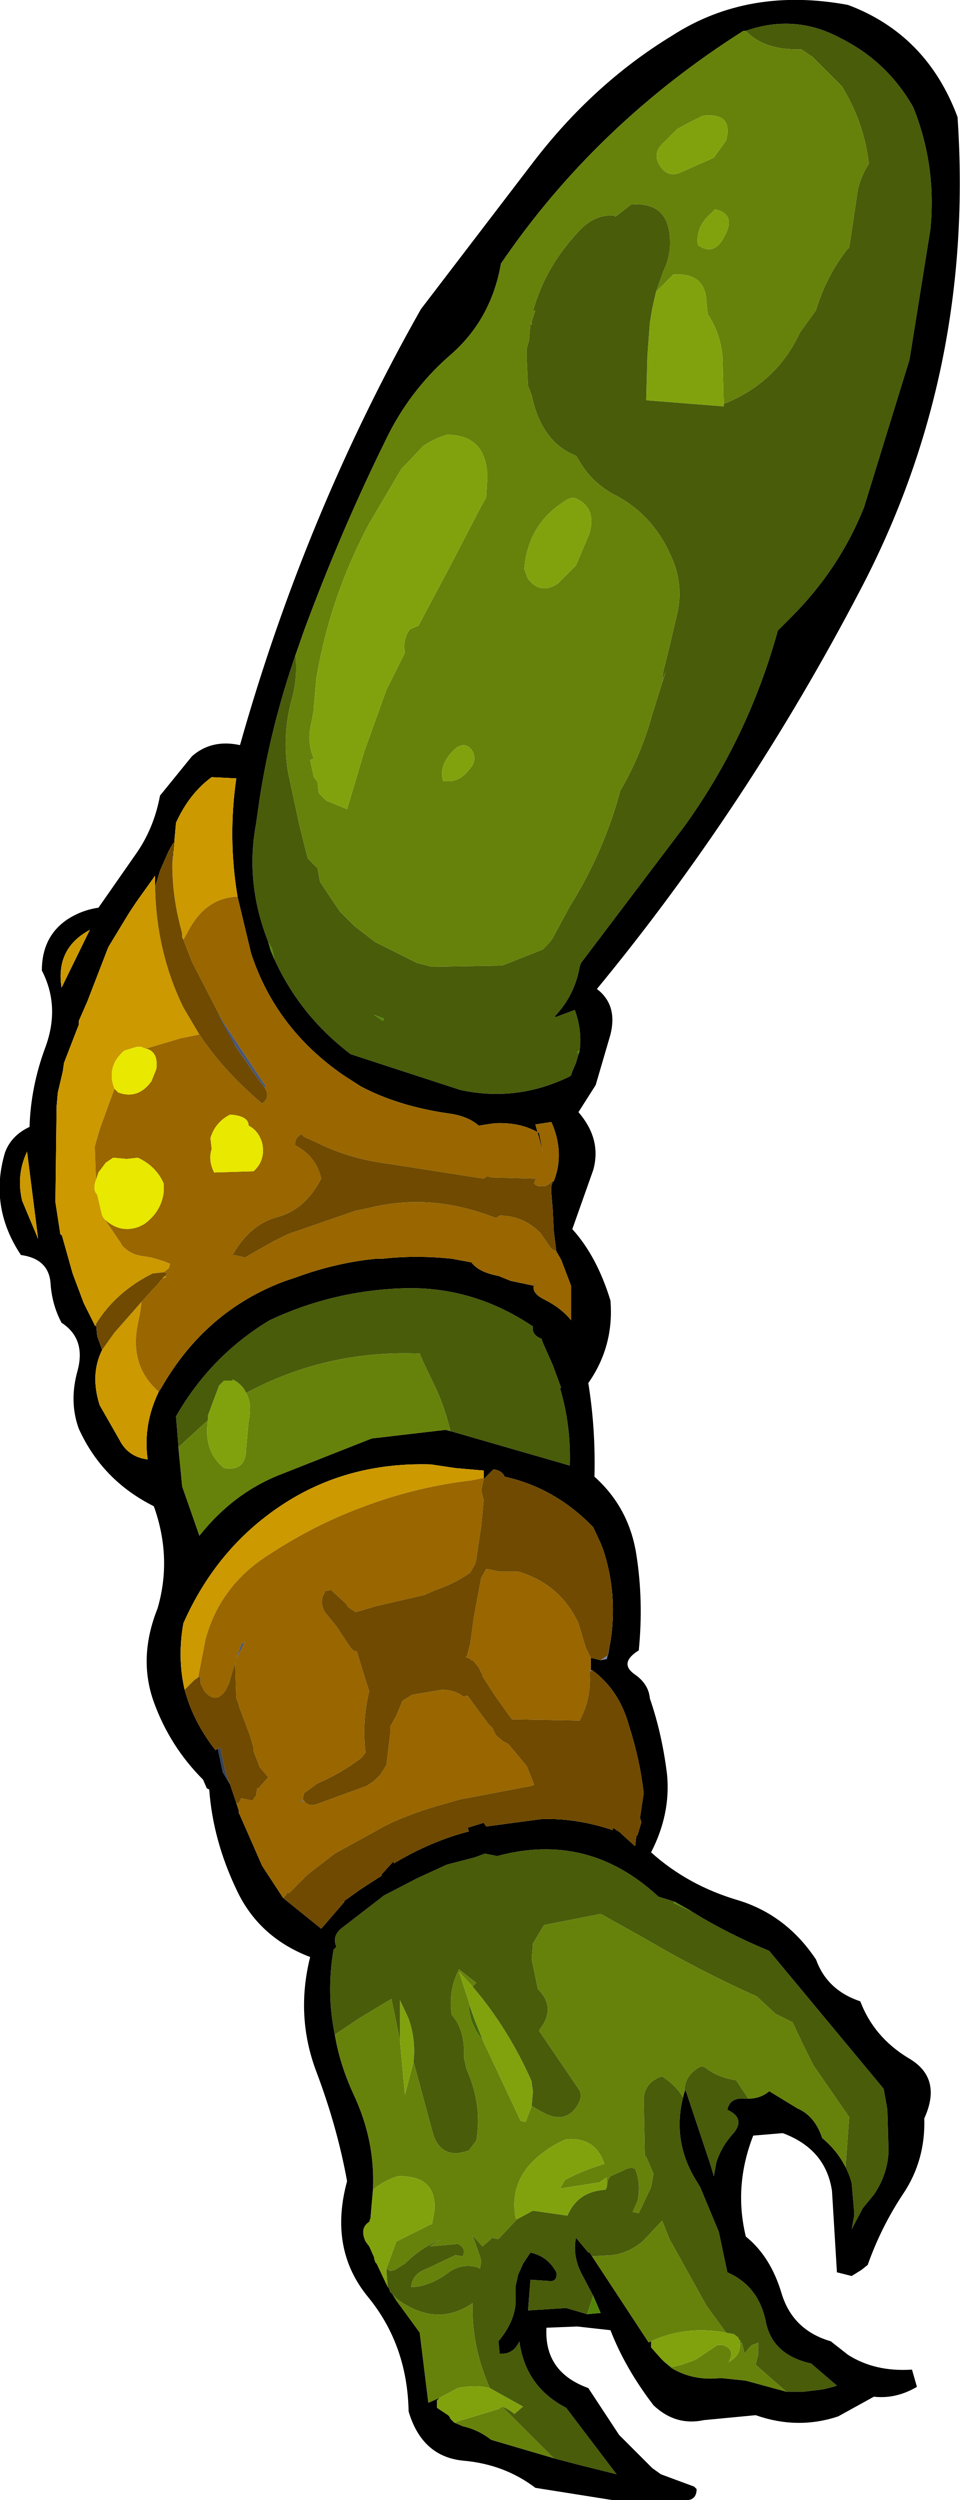 <?xml version="1.0" encoding="UTF-8" standalone="no"?>
<svg xmlns:xlink="http://www.w3.org/1999/xlink" height="101.5px" width="39.0px" xmlns="http://www.w3.org/2000/svg">
  <g transform="matrix(1.0, 0.0, 0.0, 1.0, 27.7, 13.8)">
    <path d="M-15.7 12.8 L-15.35 11.8 Q-13.85 7.75 -12.05 4.1 -11.1 2.1 -9.45 0.65 -7.75 -0.8 -7.35 -3.1 -3.5 -8.75 2.5 -12.55 L2.6 -12.55 Q3.35 -11.75 4.85 -11.8 L5.3 -11.5 6.5 -10.3 Q7.4 -8.85 7.6 -7.15 7.3 -6.7 7.15 -6.1 L7.1 -5.75 6.8 -3.75 6.7 -3.65 Q5.85 -2.55 5.45 -1.2 L4.8 -0.3 Q3.85 1.75 1.7 2.6 L1.65 0.65 Q1.55 -0.3 1.05 -1.05 L1.0 -1.55 Q0.95 -2.75 -0.35 -2.65 L-1.05 -1.95 -0.75 -2.8 Q-0.4 -3.5 -0.5 -4.3 -0.65 -5.6 -2.05 -5.5 L-2.7 -5.0 -2.75 -5.05 Q-3.5 -5.1 -4.1 -4.5 -5.55 -3.0 -6.05 -1.15 L-5.95 -1.2 -6.1 -0.75 -6.1 -0.6 -6.15 -0.65 -6.2 -0.05 -6.2 0.0 -6.3 0.35 -6.3 0.8 -6.25 1.85 -6.1 2.25 Q-5.7 4.15 -4.3 4.7 L-4.2 4.85 Q-3.7 5.75 -2.8 6.25 -1.2 7.05 -0.45 8.75 0.05 9.8 -0.15 10.95 L-0.5 12.45 -0.75 13.45 -0.8 13.85 -0.65 13.45 -1.2 15.2 Q-1.65 16.85 -2.5 18.3 -3.15 20.75 -4.55 23.0 L-5.2 24.2 -5.25 24.3 -5.45 24.55 -5.65 24.75 -7.3 25.4 -10.15 25.45 -10.75 25.3 -12.45 24.45 -13.3 23.8 -13.9 23.2 -14.7 22.0 -14.8 21.45 -15.0 21.25 -15.6 20.65 -15.2 21.05 -15.55 19.65 -16.0 17.55 Q-16.25 16.05 -15.85 14.6 -15.6 13.7 -15.7 12.8 M1.2 -5.15 Q0.55 -4.6 0.65 -3.85 1.3 -3.4 1.7 -4.15 2.25 -5.1 1.35 -5.3 L1.2 -5.15 M0.85 -9.1 L0.15 -8.75 -0.2 -8.55 -0.8 -7.95 Q-1.25 -7.5 -0.8 -6.95 -0.5 -6.6 -0.05 -6.8 L1.3 -7.4 1.8 -8.1 Q2.1 -9.25 0.85 -9.1 M-14.1 68.8 L-13.05 68.1 -11.8 67.35 -11.7 67.8 -11.5 68.8 -11.45 69.05 -11.25 71.25 -10.9 69.9 -10.1 72.85 Q-9.75 73.9 -8.65 73.5 L-8.35 73.1 Q-8.1 71.65 -8.75 70.2 L-8.85 69.75 Q-8.8 68.6 -9.35 68.0 -9.5 67.0 -9.05 66.15 L-8.35 66.7 -8.5 66.85 -9.05 66.25 -8.4 68.25 -8.65 67.55 Q-8.65 68.3 -8.15 68.95 L-8.1 69.0 -6.55 72.3 -6.35 72.35 -6.1 71.7 -5.75 71.9 Q-4.65 72.55 -4.15 71.5 -4.05 71.2 -4.2 71.0 L-5.8 68.65 -5.75 68.55 Q-5.1 67.7 -5.85 66.95 L-6.1 65.75 -6.05 65.1 -5.6 64.35 -3.3 63.9 -3.2 63.95 -1.5 64.9 Q0.7 66.2 3.05 67.25 L3.8 67.95 4.5 68.3 4.9 69.15 5.35 70.05 6.8 72.15 6.65 74.2 6.9 74.85 Q6.6 73.75 5.7 73.0 5.4 72.1 4.7 71.8 L3.55 71.1 Q3.2 71.4 2.7 71.4 L2.5 71.1 2.2 70.65 Q1.45 70.55 0.9 70.1 L0.85 70.1 0.75 70.1 Q0.1 70.45 0.1 71.15 L0.05 71.35 Q-0.25 70.85 -0.8 70.5 L-0.95 70.55 Q-1.5 70.8 -1.55 71.4 L-1.5 73.75 -1.45 73.75 -1.15 74.45 -1.25 75.0 -1.75 76.05 -2.0 76.0 -1.8 75.55 Q-1.65 74.85 -1.9 74.25 L-2.05 74.2 -2.25 74.25 -2.45 74.35 -2.9 74.55 -3.0 74.7 -3.05 75.0 -3.05 74.6 -3.35 74.8 -4.95 75.05 -4.75 74.7 Q-4.0 74.3 -3.15 74.05 -3.5 72.95 -4.7 73.05 -5.2 73.25 -5.65 73.6 -7.05 74.65 -6.75 76.25 L-6.7 76.3 -7.45 77.1 -7.75 77.05 -7.75 77.1 -8.1 77.4 -8.5 76.95 -8.2 77.8 -8.15 78.0 -8.2 78.3 -8.3 78.25 Q-9.0 78.05 -9.6 78.55 -10.35 79.05 -11.0 79.05 -10.95 78.5 -10.35 78.3 L-9.2 77.75 -8.9 77.8 Q-8.75 77.45 -9.1 77.3 L-10.25 77.4 -9.85 77.15 Q-10.6 77.45 -11.25 78.1 L-11.65 78.35 -11.85 78.4 -12.0 78.3 -11.6 77.2 -10.2 76.5 -10.15 76.5 -10.05 75.95 Q-9.95 74.5 -11.55 74.55 -12.15 74.75 -12.55 75.1 -12.45 73.1 -13.35 71.2 -13.9 70.0 -14.1 68.8 M4.25 83.3 L2.6 82.85 1.65 82.75 1.6 82.75 1.5 82.75 Q0.45 82.85 -0.4 82.35 L-0.4 82.3 0.0 82.2 0.55 82.0 1.45 81.4 1.65 81.4 Q2.15 81.55 1.95 82.0 L1.9 82.1 2.05 82.0 Q2.4 81.75 2.35 81.35 L2.45 81.35 2.55 81.75 2.7 81.55 2.75 81.5 2.85 81.4 3.0 81.35 3.1 81.3 3.1 81.35 3.1 81.8 3.0 82.2 4.25 83.3 M-1.25 81.25 L-1.35 81.3 -3.65 77.8 -2.8 77.75 Q-2.15 77.65 -1.6 77.2 L-0.8 76.35 -0.5 77.1 1.0 79.8 1.8 80.9 Q0.15 80.6 -1.25 81.25 M-5.2 86.0 L-7.75 85.25 Q-8.25 84.85 -8.9 84.7 L-9.25 84.55 -9.2 84.55 -9.1 84.5 -7.45 84.0 -7.3 83.9 -5.2 86.0 M-9.85 83.55 L-10.3 83.75 -10.65 80.9 -11.6 79.6 -11.55 79.55 Q-9.95 80.7 -8.5 79.7 -8.55 81.45 -7.8 83.15 -8.4 83.0 -9.1 83.15 L-9.85 83.55 M-6.4 9.3 L-6.25 9.7 Q-5.75 10.35 -5.05 9.9 L-4.3 9.15 -3.75 7.85 Q-3.45 6.75 -4.4 6.4 L-4.6 6.45 Q-6.25 7.4 -6.4 9.3 M-7.9 5.55 Q-7.95 3.85 -9.55 3.85 -10.05 4.0 -10.5 4.3 L-11.4 5.25 -12.7 7.45 Q-14.3 10.45 -14.85 13.75 L-14.95 14.9 -14.95 14.85 -14.95 15.0 -15.05 15.55 Q-15.25 16.3 -14.95 17.0 L-15.1 17.05 -14.95 17.75 -14.8 17.95 -14.75 18.4 -14.45 18.7 -13.6 19.05 -12.9 16.7 -12.0 14.2 -11.25 12.7 Q-11.35 12.15 -11.05 11.75 L-10.7 11.6 -9.45 9.25 -8.15 6.75 -7.95 6.4 -7.9 5.55 M-8.5 16.7 Q-8.75 16.3 -9.15 16.55 -9.9 17.2 -9.7 17.9 -9.05 18.0 -8.65 17.45 -8.3 17.1 -8.5 16.7 M-9.4 44.3 L-9.6 44.25 -12.6 44.6 -16.4 46.1 Q-18.25 46.85 -19.6 48.55 L-20.3 46.55 -20.45 45.0 -20.45 44.95 -19.25 43.85 Q-19.45 45.1 -18.6 45.8 -17.7 45.95 -17.7 45.0 L-17.6 43.9 Q-17.45 43.2 -17.7 42.75 -14.45 41.0 -10.65 41.15 L-10.5 41.5 -9.95 42.65 Q-9.6 43.45 -9.4 44.3 M-9.25 76.8 L-9.3 76.85 -9.25 76.85 -9.25 76.8" fill="#67820b" fill-rule="evenodd" stroke="none"/>
    <path d="M-1.05 -1.95 L-0.35 -2.65 Q0.95 -2.75 1.0 -1.55 L1.05 -1.05 Q1.55 -0.3 1.65 0.65 L1.7 2.6 1.7 2.7 -1.45 2.45 -1.4 0.65 -1.3 -0.7 -1.2 -1.3 -1.05 -1.95 M0.85 -9.1 Q2.1 -9.25 1.8 -8.1 L1.3 -7.4 -0.05 -6.8 Q-0.5 -6.6 -0.8 -6.95 -1.25 -7.5 -0.8 -7.95 L-0.2 -8.55 0.15 -8.75 0.85 -9.1 M1.2 -5.15 L1.35 -5.3 Q2.25 -5.1 1.7 -4.15 1.3 -3.4 0.65 -3.85 0.55 -4.6 1.2 -5.15 M-11.45 69.05 L-11.45 68.9 -11.45 67.4 -11.1 68.15 Q-10.8 69.0 -10.9 69.9 L-11.25 71.25 -11.45 69.05 M-8.5 66.85 Q-7.05 68.55 -6.1 70.7 L-6.1 70.75 -6.05 71.1 -6.1 71.7 -6.35 72.35 -6.55 72.3 -8.1 69.0 -8.4 68.25 -9.05 66.25 -8.5 66.85 M-0.75 82.05 L-0.85 81.95 -1.25 81.5 -1.25 81.25 Q0.15 80.6 1.8 80.9 L2.05 80.95 2.1 80.95 2.3 81.1 2.3 81.15 2.35 81.2 2.35 81.35 Q2.4 81.75 2.05 82.0 L1.9 82.1 1.95 82.0 Q2.15 81.55 1.65 81.4 L1.45 81.4 0.55 82.0 0.0 82.2 -0.4 82.3 -0.75 82.05 M-9.4 84.4 L-9.45 84.3 -9.5 84.25 -9.95 83.95 -9.95 83.65 -9.85 83.55 -9.1 83.15 Q-8.4 83.0 -7.8 83.15 L-6.45 83.9 -6.8 84.2 Q-7.05 84.0 -7.3 83.9 L-7.45 84.0 -9.1 84.5 -9.2 84.55 -9.4 84.4 M-11.95 79.05 L-12.4 78.1 -12.45 78.05 -12.5 77.9 -12.5 77.85 -12.7 77.4 -12.85 77.2 Q-13.1 76.65 -12.7 76.4 L-12.65 76.25 -12.55 75.1 Q-12.15 74.75 -11.55 74.55 -9.95 74.5 -10.05 75.95 L-10.15 76.5 -10.2 76.5 -11.6 77.2 -12.0 78.3 -12.0 78.4 -11.95 79.05 M-7.9 5.55 L-7.95 6.4 -8.15 6.75 -9.45 9.25 -10.7 11.6 -11.05 11.75 Q-11.35 12.15 -11.25 12.7 L-12.0 14.2 -12.9 16.7 -13.6 19.05 -14.45 18.7 -14.75 18.4 -14.8 17.95 -14.95 17.75 -15.1 17.05 -14.95 17.0 Q-15.25 16.3 -15.05 15.55 L-14.95 15.0 -14.95 14.85 -14.95 14.9 -14.85 13.75 Q-14.3 10.45 -12.7 7.45 L-11.4 5.25 -10.5 4.3 Q-10.05 4.0 -9.55 3.85 -7.95 3.85 -7.9 5.55 M-6.4 9.3 Q-6.25 7.4 -4.6 6.45 L-4.4 6.4 Q-3.45 6.75 -3.75 7.85 L-4.3 9.15 -5.05 9.9 Q-5.75 10.35 -6.25 9.7 L-6.4 9.3 M-8.5 16.7 Q-8.3 17.1 -8.65 17.45 -9.05 18.0 -9.7 17.9 -9.9 17.2 -9.15 16.55 -8.75 16.3 -8.5 16.7 M-17.7 42.75 Q-17.45 43.2 -17.6 43.9 L-17.7 45.0 Q-17.7 45.95 -18.6 45.8 -19.45 45.1 -19.25 43.85 L-19.25 43.65 -18.8 42.45 -18.6 42.25 -18.25 42.25 -18.25 42.2 Q-17.85 42.4 -17.7 42.75 M-3.05 75.0 L-3.1 75.1 Q-4.1 75.15 -4.55 75.95 L-4.65 76.15 -6.05 75.95 -6.7 76.3 -6.75 76.25 Q-7.05 74.65 -5.65 73.6 -5.2 73.25 -4.7 73.05 -3.5 72.95 -3.15 74.05 -4.0 74.3 -4.75 74.7 L-4.95 75.05 -3.35 74.8 -3.05 74.6 -3.05 75.0" fill="#81a20d" fill-rule="evenodd" stroke="none"/>
    <path d="M-15.7 12.8 Q-15.6 13.7 -15.85 14.6 -16.25 16.05 -16.0 17.55 L-15.55 19.65 -15.2 21.05 -15.6 20.65 -15.0 21.25 -14.8 21.45 -14.7 22.0 -13.9 23.2 -13.3 23.8 -12.45 24.45 -10.75 25.3 -10.15 25.45 -7.3 25.4 -5.65 24.75 -5.45 24.55 -5.25 24.3 -5.2 24.2 -4.55 23.0 Q-3.15 20.75 -2.5 18.3 -1.65 16.85 -1.2 15.2 L-0.65 13.45 -0.8 13.85 -0.75 13.45 -0.5 12.45 -0.15 10.95 Q0.05 9.8 -0.45 8.75 -1.2 7.05 -2.8 6.25 -3.7 5.75 -4.2 4.85 L-4.3 4.7 Q-5.7 4.15 -6.1 2.25 L-6.25 1.85 -6.3 0.8 -6.3 0.35 -6.2 0.0 -6.2 -0.05 -6.15 -0.65 -6.1 -0.6 -6.1 -0.75 -5.95 -1.2 -6.05 -1.15 Q-5.55 -3.0 -4.1 -4.5 -3.5 -5.1 -2.75 -5.05 L-2.7 -5.0 -2.05 -5.5 Q-0.65 -5.6 -0.5 -4.3 -0.4 -3.5 -0.75 -2.8 L-1.05 -1.95 -1.2 -1.3 -1.3 -0.7 -1.4 0.65 -1.45 2.45 1.7 2.7 1.7 2.6 Q3.85 1.75 4.8 -0.3 L5.45 -1.2 Q5.85 -2.55 6.7 -3.65 L6.8 -3.75 7.1 -5.75 7.15 -6.1 Q7.3 -6.7 7.6 -7.15 7.4 -8.85 6.5 -10.3 L5.3 -11.5 4.85 -11.8 Q3.35 -11.75 2.6 -12.55 4.6 -13.25 6.45 -12.25 8.35 -11.3 9.4 -9.45 10.35 -7.1 10.1 -4.5 L9.25 0.8 7.4 6.8 Q6.4 9.3 4.45 11.25 L4.1 11.6 3.9 11.8 Q2.7 16.15 0.1 19.75 L-4.1 25.3 -4.15 25.45 Q-4.35 26.6 -5.15 27.45 L-5.15 27.5 -4.35 27.2 Q-4.05 28.0 -4.15 28.85 L-4.25 28.9 -4.2 29.0 -4.3 29.35 -4.45 29.7 -4.5 29.85 -4.55 29.9 Q-6.7 30.95 -9.0 30.45 L-13.45 29.0 Q-15.5 27.45 -16.55 25.15 L-16.65 24.7 -16.8 24.45 Q-17.75 22.05 -17.3 19.65 L-17.15 18.6 Q-16.7 15.7 -15.7 12.8 M0.4 63.8 Q1.85 64.7 3.55 65.4 L8.2 71.0 8.35 71.85 8.4 73.55 Q8.35 74.5 7.8 75.3 L7.35 75.85 6.9 76.7 7.0 76.15 7.0 76.0 6.9 74.85 6.65 74.2 6.8 72.15 5.35 70.05 4.9 69.15 4.5 68.3 3.8 67.95 3.05 67.25 Q0.7 66.2 -1.5 64.9 L-3.2 63.95 -3.3 63.9 -5.6 64.35 -6.05 65.1 -6.1 65.75 -5.85 66.95 Q-5.1 67.7 -5.75 68.55 L-5.8 68.65 -4.2 71.0 Q-4.05 71.2 -4.15 71.5 -4.65 72.55 -5.75 71.9 L-6.1 71.7 -6.05 71.1 -6.1 70.75 -6.1 70.7 Q-7.05 68.55 -8.5 66.85 L-8.35 66.7 -9.05 66.15 Q-9.5 67.0 -9.35 68.0 -8.8 68.6 -8.85 69.75 L-8.75 70.2 Q-8.1 71.65 -8.35 73.1 L-8.65 73.5 Q-9.75 73.9 -10.1 72.85 L-10.9 69.9 Q-10.8 69.0 -11.1 68.15 L-11.45 67.4 -11.45 68.9 -11.45 69.05 -11.5 68.8 -11.7 67.8 -11.8 67.35 -13.05 68.1 -14.1 68.8 Q-14.45 67.1 -14.15 65.35 L-14.05 65.25 -14.05 65.2 Q-14.2 64.8 -13.85 64.5 L-12.1 63.15 -10.75 62.45 -9.55 61.9 -8.4 61.6 -8.0 61.45 -7.5 61.55 Q-3.8 60.55 -0.95 63.2 L-0.3 63.4 -0.25 63.4 -0.35 63.45 0.4 63.8 M2.7 71.4 L2.55 71.4 Q1.95 71.35 1.85 71.85 2.6 72.2 2.1 72.8 1.6 73.35 1.4 74.0 L1.3 74.55 1.15 74.05 0.15 71.05 0.1 71.15 Q0.1 70.45 0.75 70.1 L0.85 70.1 0.9 70.1 Q1.45 70.55 2.2 70.65 L2.5 71.1 2.7 71.4 M0.05 71.35 Q-0.4 73.15 0.6 74.75 L0.75 75.0 1.5 76.8 1.85 78.45 Q3.1 79.0 3.4 80.4 3.65 81.8 5.25 82.15 L6.3 83.05 6.15 83.1 5.75 83.2 4.95 83.3 4.25 83.3 3.0 82.2 3.1 81.8 3.1 81.35 3.1 81.3 3.0 81.35 2.85 81.4 2.75 81.5 2.7 81.55 2.55 81.75 2.45 81.35 2.35 81.2 2.3 81.15 2.3 81.1 2.1 80.95 2.05 80.95 1.8 80.9 1.0 79.8 -0.5 77.1 -0.8 76.35 -1.6 77.2 Q-2.15 77.65 -2.8 77.75 L-3.65 77.8 -3.75 77.65 -3.8 77.65 -4.05 77.35 -4.3 77.05 Q-4.45 77.8 -4.05 78.55 L-3.6 79.4 -3.85 80.15 -4.7 79.9 -6.25 80.0 -6.15 78.75 -5.4 78.8 Q-5.05 78.85 -5.1 78.45 -5.45 77.8 -6.15 77.65 L-6.45 78.1 -6.65 78.55 -6.75 79.0 -6.75 79.3 -6.75 79.4 -6.75 79.45 Q-6.7 80.35 -7.45 81.25 L-7.4 81.75 Q-6.85 81.8 -6.6 81.25 -6.35 83.1 -4.7 83.95 L-2.65 86.65 -4.25 86.25 -5.2 86.0 -7.3 83.9 Q-7.05 84.0 -6.8 84.2 L-6.45 83.9 -7.8 83.15 Q-8.55 81.45 -8.5 79.7 -9.95 80.7 -11.55 79.55 L-11.75 79.35 -11.85 79.25 -11.9 79.1 -11.95 79.05 -12.0 78.4 -12.0 78.3 -11.85 78.4 -11.65 78.35 -11.25 78.1 Q-10.6 77.45 -9.85 77.15 L-10.25 77.4 -9.1 77.3 Q-8.75 77.45 -8.9 77.8 L-9.2 77.75 -10.35 78.3 Q-10.95 78.5 -11.0 79.05 -10.35 79.05 -9.6 78.55 -9.0 78.05 -8.3 78.25 L-8.2 78.3 -8.15 78.0 -8.2 77.8 -8.5 76.95 -8.1 77.4 -7.75 77.1 -7.75 77.05 -7.45 77.1 -6.7 76.3 -6.05 75.95 -4.65 76.15 -4.55 75.95 Q-4.1 75.15 -3.1 75.1 L-3.05 75.0 -3.0 74.7 -2.9 74.55 -2.45 74.35 -2.25 74.25 -2.05 74.2 -1.9 74.25 Q-1.65 74.85 -1.8 75.55 L-2.0 76.0 -1.75 76.05 -1.25 75.0 -1.15 74.45 -1.45 73.75 -1.5 73.75 -1.55 71.4 Q-1.5 70.8 -0.95 70.55 L-0.8 70.5 Q-0.25 70.85 0.05 71.35 M-20.45 44.95 L-20.55 43.7 Q-19.15 41.25 -16.75 39.8 -14.2 38.6 -11.35 38.5 -8.5 38.4 -6.05 40.05 -6.1 40.4 -5.7 40.55 L-5.65 40.7 -5.25 41.6 -4.9 42.55 -4.95 42.55 Q-4.5 44.05 -4.55 45.7 L-9.4 44.3 Q-9.6 43.45 -9.95 42.65 L-10.5 41.5 -10.65 41.15 Q-14.45 41.0 -17.7 42.75 -17.85 42.4 -18.25 42.2 L-18.25 42.25 -18.6 42.25 -18.8 42.45 -19.25 43.65 -19.25 43.85 -20.45 44.95 M-12.15 27.65 L-12.1 27.55 -12.5 27.4 -12.15 27.65 M-4.1 76.8 L-4.1 76.85 -4.1 76.8" fill="#495c0a" fill-rule="evenodd" stroke="none"/>
    <path d="M2.6 -12.55 L2.5 -12.55 Q-3.5 -8.75 -7.35 -3.1 -7.75 -0.8 -9.45 0.65 -11.1 2.1 -12.05 4.1 -13.85 7.75 -15.35 11.8 L-15.7 12.8 Q-16.7 15.7 -17.15 18.6 L-17.3 19.65 Q-17.75 22.05 -16.8 24.45 L-16.7 24.8 -16.55 25.15 Q-15.5 27.45 -13.45 29.0 L-9.0 30.45 Q-6.7 30.95 -4.55 29.9 L-4.5 29.85 -4.45 29.7 -4.3 29.35 -4.2 29.0 -4.15 28.85 Q-4.05 28.0 -4.35 27.2 L-5.15 27.5 -5.15 27.45 Q-4.35 26.6 -4.15 25.45 L-4.1 25.3 0.1 19.75 Q2.7 16.15 3.9 11.8 L4.1 11.6 4.45 11.25 Q6.4 9.3 7.4 6.8 L9.25 0.8 10.1 -4.5 Q10.35 -7.1 9.4 -9.45 8.35 -11.3 6.45 -12.25 4.6 -13.25 2.6 -12.55 M11.2 -9.05 Q11.9 1.3 7.25 10.15 2.65 18.95 -3.45 26.35 -2.6 27.0 -2.9 28.2 L-3.5 30.25 -4.2 31.35 Q-3.25 32.45 -3.6 33.7 L-4.45 36.1 Q-3.45 37.2 -2.9 39.0 -2.75 40.85 -3.8 42.35 -3.5 44.2 -3.55 46.15 -2.15 47.4 -1.85 49.3 -1.55 51.2 -1.75 53.2 -2.55 53.7 -1.95 54.15 -1.35 54.55 -1.3 55.15 -0.8 56.6 -0.6 58.25 -0.45 59.85 -1.25 61.4 0.25 62.75 2.3 63.35 4.25 63.95 5.45 65.75 5.9 67.0 7.25 67.45 7.8 68.9 9.2 69.75 10.6 70.55 9.85 72.2 9.9 73.9 9.0 75.25 8.1 76.6 7.55 78.15 L7.3 78.35 6.9 78.6 6.3 78.45 6.1 75.15 Q5.85 73.45 4.1 72.8 L2.9 72.9 Q2.1 74.95 2.6 77.0 3.6 77.8 4.05 79.3 4.5 80.8 6.05 81.25 L6.75 81.8 Q7.85 82.5 9.35 82.4 L9.55 83.1 Q8.7 83.6 7.8 83.5 L6.35 84.3 Q4.7 84.85 3.0 84.25 L0.9 84.45 Q-0.25 84.7 -1.15 83.85 -2.3 82.35 -2.9 80.8 L-4.25 80.65 -5.5 80.7 Q-5.6 82.5 -3.8 83.15 L-2.55 85.05 -1.2 86.4 -0.85 86.65 0.5 87.15 0.6 87.25 Q0.6 87.65 0.25 87.7 L-2.8 87.7 -5.95 87.2 Q-7.2 86.25 -8.85 86.1 -10.55 85.95 -11.1 84.1 -11.15 81.4 -12.75 79.45 -14.35 77.5 -13.6 74.75 -14.0 72.55 -14.85 70.3 -15.7 68.05 -15.1 65.65 -17.2 64.85 -18.1 62.9 -19.05 60.9 -19.2 58.85 L-19.3 58.8 -19.45 58.45 Q-20.8 57.1 -21.45 55.3 -22.1 53.5 -21.3 51.5 -20.7 49.45 -21.45 47.35 -23.55 46.3 -24.5 44.2 -24.9 43.1 -24.55 41.85 -24.2 40.55 -25.2 39.9 -25.6 39.15 -25.65 38.25 -25.75 37.3 -26.85 37.15 -28.15 35.2 -27.5 33.0 -27.25 32.3 -26.5 31.95 -26.45 30.3 -25.85 28.7 -25.25 27.05 -26.0 25.6 -26.0 24.25 -25.0 23.55 -24.4 23.15 -23.7 23.05 L-22.2 20.9 Q-21.45 19.85 -21.2 18.5 L-19.9 16.9 Q-19.1 16.2 -17.95 16.45 -15.3 7.05 -10.6 -1.25 L-6.05 -7.2 Q-3.6 -10.4 -0.4 -12.35 2.7 -14.35 6.75 -13.6 9.95 -12.4 11.2 -9.05 M6.9 74.85 L7.0 76.0 7.0 76.15 6.9 76.7 7.35 75.85 7.8 75.3 Q8.35 74.5 8.4 73.55 L8.35 71.85 8.2 71.0 3.55 65.4 Q1.85 64.7 0.4 63.8 L-0.3 63.4 -0.95 63.2 Q-3.8 60.55 -7.5 61.55 L-8.0 61.45 -8.4 61.6 -9.55 61.9 -10.75 62.45 -12.1 63.15 -13.85 64.5 Q-14.2 64.8 -14.05 65.2 L-14.05 65.25 -14.15 65.35 Q-14.45 67.1 -14.1 68.8 -13.9 70.0 -13.35 71.2 -12.45 73.1 -12.55 75.1 L-12.65 76.25 -12.7 76.4 Q-13.1 76.65 -12.85 77.2 L-12.7 77.4 -12.5 77.85 -12.5 77.9 -12.45 78.05 -12.4 78.1 -11.95 79.05 -11.9 79.1 -11.85 79.25 -11.75 79.35 -11.6 79.6 -10.65 80.9 -10.3 83.75 -9.85 83.55 -9.95 83.65 -9.95 83.95 -9.5 84.25 -9.45 84.3 -9.4 84.4 -9.25 84.55 -8.9 84.7 Q-8.25 84.85 -7.75 85.25 L-5.2 86.0 -4.25 86.25 -2.65 86.65 -4.7 83.95 Q-6.35 83.1 -6.6 81.25 -6.85 81.8 -7.4 81.75 L-7.45 81.25 Q-6.7 80.35 -6.75 79.45 L-6.75 79.4 -6.75 79.3 -6.75 79.0 -6.65 78.55 -6.45 78.1 -6.15 77.65 Q-5.45 77.8 -5.1 78.45 -5.05 78.85 -5.4 78.8 L-6.15 78.75 -6.25 80.0 -4.7 79.9 -3.85 80.15 -3.3 80.1 -3.6 79.4 -4.05 78.55 Q-4.45 77.8 -4.3 77.05 L-4.05 77.35 -3.8 77.65 -3.75 77.65 -3.65 77.8 -1.35 81.3 -1.25 81.25 -1.25 81.5 -0.85 81.95 -0.75 82.05 -0.4 82.35 Q0.45 82.85 1.5 82.75 L1.6 82.75 1.65 82.75 2.6 82.85 4.25 83.3 4.95 83.3 5.75 83.2 6.15 83.1 6.3 83.05 5.25 82.15 Q3.65 81.8 3.4 80.4 3.1 79.0 1.85 78.45 L1.5 76.8 0.75 75.0 0.6 74.75 Q-0.4 73.15 0.05 71.35 L0.1 71.15 0.15 71.05 1.15 74.05 1.3 74.55 1.4 74.0 Q1.6 73.35 2.1 72.8 2.6 72.2 1.85 71.85 1.95 71.35 2.55 71.4 L2.7 71.4 Q3.2 71.4 3.55 71.1 L4.7 71.8 Q5.4 72.1 5.7 73.0 6.6 73.75 6.9 74.85 M2.3 81.15 L2.35 81.2 2.3 81.15 M-18.05 22.6 Q-18.45 20.2 -18.1 17.8 L-19.1 17.75 Q-20.0 18.4 -20.55 19.6 L-20.7 21.3 -20.65 20.4 -20.85 20.75 -21.2 21.55 -21.4 22.2 -21.4 21.75 -22.15 22.8 -22.45 23.25 -23.3 24.65 -24.15 26.85 -24.5 27.65 -24.5 27.8 -25.1 29.35 -25.15 29.7 -25.35 30.55 -25.4 31.1 -25.45 35.0 -25.25 36.3 -25.2 36.35 -25.2 36.3 -24.75 37.9 -24.3 39.1 -24.2 39.3 -24.15 39.4 -23.85 40.0 -23.85 40.05 -23.8 40.0 -23.8 39.95 -23.75 40.45 -23.55 41.0 Q-24.05 42.0 -23.65 43.25 L-22.85 44.65 Q-22.5 45.35 -21.7 45.45 -21.9 44.05 -21.25 42.7 L-21.15 42.55 Q-19.35 39.4 -16.1 38.2 L-15.65 38.05 Q-14.3 37.55 -12.85 37.35 L-12.4 37.3 -12.15 37.3 Q-10.8 37.15 -9.35 37.3 L-8.55 37.45 Q-8.25 37.85 -7.45 38.0 L-6.95 38.2 -6.0 38.4 -5.95 38.25 Q-6.2 38.65 -5.6 38.95 -4.9 39.3 -4.5 39.8 L-4.5 38.4 -4.9 37.35 -5.1 37.0 -5.2 36.2 -5.25 35.25 -5.3 34.65 -5.3 34.35 -5.25 34.2 -5.55 34.35 -5.2 34.15 Q-4.75 33.0 -5.3 31.75 L-5.95 31.85 -5.65 32.95 -5.8 32.2 Q-6.55 31.75 -7.6 31.8 L-7.95 31.85 -8.25 31.9 Q-8.7 31.5 -9.5 31.4 -11.55 31.1 -13.05 30.3 L-13.75 29.85 Q-16.5 27.95 -17.5 24.9 L-18.05 22.6 M-26.15 36.5 L-26.6 32.95 Q-27.05 33.9 -26.8 34.95 L-26.15 36.5 M-20.45 44.95 L-20.45 45.0 -20.3 46.55 -19.6 48.55 Q-18.25 46.85 -16.4 46.1 L-12.6 44.6 -9.6 44.25 -9.4 44.3 -4.55 45.7 Q-4.5 44.05 -4.95 42.55 L-4.9 42.55 -5.25 41.6 -5.65 40.7 -5.7 40.55 Q-6.1 40.4 -6.05 40.05 -8.5 38.4 -11.35 38.5 -14.2 38.6 -16.75 39.8 -19.15 41.25 -20.55 43.7 L-20.45 44.95 M-8.05 46.2 L-8.05 45.9 -9.2 45.8 -10.2 45.65 Q-13.6 45.55 -16.25 47.3 -18.9 49.05 -20.25 52.1 -20.5 53.5 -20.2 54.8 -19.85 56.1 -18.95 57.25 L-18.85 57.2 -18.65 58.15 -18.35 58.65 -18.3 58.8 -18.1 59.4 -18.0 59.7 -18.0 59.8 -17.95 59.9 -17.05 61.95 -16.2 63.25 -14.65 64.5 -13.7 63.4 -13.75 63.4 -13.05 62.9 -12.2 62.35 -12.2 62.3 -11.7 61.75 -11.7 61.85 Q-10.2 60.95 -8.65 60.55 L-8.7 60.4 -8.05 60.2 -7.95 60.35 -5.7 60.05 Q-4.3 60.0 -2.8 60.5 L-2.8 60.4 -2.5 60.6 -2.4 60.7 -1.9 61.15 -1.85 60.75 -1.8 60.7 -1.65 60.2 -1.65 60.15 -1.7 60.0 -1.55 59.0 Q-1.7 57.65 -2.15 56.25 -2.55 54.8 -3.65 54.0 L-3.7 54.0 -3.7 53.5 -3.3 53.6 -3.05 53.55 -2.9 52.85 Q-2.6 50.9 -3.2 49.1 L-3.3 48.85 -3.6 48.2 Q-5.15 46.6 -7.2 46.15 -7.3 45.9 -7.65 45.85 L-8.05 46.25 -8.05 46.2 M-24.05 23.95 Q-25.45 24.7 -25.2 26.3 L-24.05 23.95 M-4.1 76.8 L-4.1 76.85 -4.1 76.8" fill="#000000" fill-rule="evenodd" stroke="none"/>
    <path d="M-4.15 28.85 L-4.2 29.0 -4.25 28.9 -4.15 28.85 M-16.55 25.15 L-16.7 24.8 -16.8 24.45 -16.65 24.7 -16.55 25.15 M0.4 63.8 L-0.35 63.45 -0.25 63.4 -0.3 63.4 0.4 63.8 M-0.4 82.35 L-0.75 82.05 -0.4 82.3 -0.4 82.35 M-3.6 79.4 L-3.3 80.1 -3.85 80.15 -3.6 79.4 M-9.25 84.55 L-9.4 84.4 -9.2 84.55 -9.25 84.55 M-11.6 79.6 L-11.75 79.35 -11.55 79.55 -11.6 79.6 M2.45 81.35 L2.35 81.35 2.35 81.2 2.45 81.35 M-12.15 27.65 L-12.5 27.4 -12.1 27.55 -12.15 27.65" fill="#538409" fill-rule="evenodd" stroke="none"/>
    <path d="M-20.7 21.3 L-20.55 19.6 Q-20.0 18.4 -19.1 17.75 L-18.1 17.8 Q-18.45 20.2 -18.05 22.6 -19.3 22.65 -20.0 23.9 L-20.25 24.35 -20.3 24.25 -20.3 24.1 -20.35 23.9 Q-20.7 22.6 -20.7 21.3 M-21.25 42.7 Q-21.9 44.05 -21.7 45.45 -22.5 45.35 -22.85 44.65 L-23.65 43.25 Q-24.05 42.0 -23.55 41.0 L-23.05 40.3 -21.95 39.05 -22.0 39.45 -22.1 39.95 Q-22.45 41.65 -21.25 42.7 M-23.8 39.95 L-23.8 40.0 -23.85 40.0 -24.15 39.4 -24.3 39.1 -24.75 37.9 -25.2 36.3 -25.25 36.3 -25.45 35.0 -25.4 31.1 -25.35 30.55 -25.15 29.7 -25.1 29.35 -24.5 27.8 -24.5 27.65 -24.15 26.85 -23.3 24.65 -22.45 23.25 -22.15 22.8 -21.4 21.75 -21.4 22.2 Q-21.35 24.85 -20.25 27.1 L-19.6 28.2 -20.35 28.35 -21.7 28.75 -21.85 28.75 -21.95 28.7 -22.15 28.7 -22.65 28.85 Q-23.4 29.5 -23.05 30.4 L-23.65 32.05 -23.75 32.4 -23.85 32.75 -23.8 34.1 Q-23.95 34.5 -23.75 34.7 L-23.55 35.55 -22.8 36.65 -22.75 36.75 Q-22.4 37.15 -21.85 37.2 L-21.55 37.25 -21.05 37.4 -20.8 37.5 -20.8 37.55 -20.85 37.7 -21.05 37.85 -21.5 37.9 Q-23.0 38.65 -23.8 39.95 M-21.0 38.0 L-20.95 38.05 -21.1 38.1 -21.0 38.0 M-26.15 36.5 L-26.8 34.95 Q-27.05 33.9 -26.6 32.95 L-26.15 36.5 M-20.2 54.8 Q-20.5 53.5 -20.25 52.1 -18.9 49.05 -16.25 47.3 -13.6 45.55 -10.2 45.65 L-9.2 45.8 -8.05 45.9 -8.05 46.2 -8.55 46.3 Q-10.7 46.55 -12.75 47.3 -14.85 48.05 -16.75 49.3 -18.75 50.55 -19.35 52.75 L-19.65 54.3 -19.8 54.4 -20.2 54.8 M-24.05 23.95 L-25.2 26.3 Q-25.45 24.7 -24.05 23.95" fill="#cc9900" fill-rule="evenodd" stroke="none"/>
    <path d="M-18.05 22.6 L-17.5 24.9 Q-16.5 27.95 -13.75 29.85 L-13.05 30.3 Q-11.55 31.1 -9.5 31.4 -8.7 31.5 -8.25 31.9 L-7.95 31.85 -7.6 31.8 Q-6.55 31.75 -5.8 32.2 L-5.65 32.95 -5.95 31.85 -5.3 31.75 Q-4.75 33.0 -5.2 34.15 L-5.55 34.35 -5.85 34.35 -5.95 34.3 -6.0 34.25 -5.95 34.1 -5.9 34.05 -6.0 34.05 -7.75 34.0 -7.9 33.95 -8.05 34.05 -11.9 33.45 Q-13.5 33.25 -14.8 32.6 L-15.35 32.35 -15.45 32.25 Q-15.75 32.4 -15.7 32.7 -14.85 33.15 -14.65 34.05 -15.3 35.3 -16.4 35.6 -17.55 35.9 -18.25 37.15 L-18.2 37.15 -17.75 37.25 -16.6 36.6 -16.0 36.3 -13.25 35.35 -12.75 35.25 Q-10.2 34.6 -7.55 35.65 L-7.4 35.55 Q-6.45 35.55 -5.75 36.25 L-5.3 36.9 -5.1 37.0 -4.9 37.35 -4.5 38.4 -4.5 39.8 Q-4.9 39.3 -5.6 38.95 -6.2 38.65 -5.95 38.25 L-6.0 38.4 -6.95 38.2 -7.45 38.0 Q-8.25 37.85 -8.55 37.45 L-9.35 37.3 Q-10.8 37.15 -12.15 37.3 L-12.4 37.3 -12.85 37.35 Q-14.3 37.55 -15.65 38.05 L-16.1 38.2 Q-19.35 39.4 -21.15 42.55 L-21.25 42.7 Q-22.45 41.65 -22.1 39.95 L-22.0 39.45 -21.95 39.05 -21.9 39.0 -21.5 38.55 -21.35 38.4 -21.1 38.1 -20.95 38.05 -21.0 38.0 -20.9 37.9 -21.05 37.85 -20.85 37.7 -20.8 37.55 -20.8 37.5 -21.05 37.4 -21.55 37.25 -21.85 37.2 Q-22.4 37.15 -22.75 36.75 L-22.8 36.65 -23.55 35.55 -23.5 35.65 Q-22.85 36.3 -22.05 36.0 L-21.85 35.9 Q-21.15 35.4 -21.05 34.6 L-21.05 34.25 Q-21.35 33.55 -22.1 33.2 L-22.55 33.25 -23.1 33.2 -23.4 33.4 -23.7 33.8 -23.8 34.1 -23.85 32.75 -23.75 32.4 -23.65 32.05 -23.05 30.4 -22.9 30.55 Q-22.1 30.85 -21.55 30.1 L-21.35 29.6 Q-21.25 28.85 -21.85 28.75 L-21.7 28.75 -20.35 28.35 -19.6 28.2 Q-18.6 29.7 -17.05 31.0 -16.7 30.75 -16.95 30.35 L-16.9 30.3 -18.9 27.3 -18.15 28.65 -19.9 25.25 -20.25 24.35 -20.0 23.9 Q-19.3 22.65 -18.05 22.6 M-23.8 40.0 L-23.85 40.05 -23.85 40.0 -23.8 40.0 M-17.05 32.6 Q-17.2 32.1 -17.6 31.9 -17.6 31.5 -18.35 31.45 -18.95 31.75 -19.15 32.4 L-19.1 32.85 Q-19.25 33.3 -19.0 33.8 L-17.4 33.75 Q-16.9 33.3 -17.05 32.6 M-8.05 46.2 L-8.05 46.25 -8.15 46.7 -8.05 47.1 -8.15 48.15 -8.35 49.5 -8.4 49.7 -8.6 50.05 Q-9.25 50.5 -10.0 50.75 L-10.45 50.95 -12.4 51.4 -13.25 51.65 -13.55 51.45 -13.65 51.3 -14.25 50.75 -14.5 50.8 -14.5 50.85 Q-14.75 51.2 -14.5 51.65 L-14.05 52.2 -13.45 53.1 -13.35 53.2 -13.2 53.25 -12.85 54.4 -12.7 54.85 Q-13.0 56.1 -12.85 57.35 L-13.0 57.55 Q-13.85 58.2 -14.8 58.6 L-15.35 59.0 -15.4 59.25 -15.45 59.35 -15.35 59.3 Q-15.2 59.55 -14.85 59.45 L-12.8 58.7 -12.5 58.5 -12.25 58.25 -12.0 57.85 -11.85 56.6 -11.85 56.3 -11.6 55.85 -11.35 55.25 -10.95 55.0 -9.75 54.8 Q-9.2 54.8 -8.85 55.1 L-8.8 55.05 -8.7 55.05 -7.85 56.2 -7.7 56.35 -7.55 56.65 -7.25 56.9 -7.15 56.95 -7.05 57.0 -6.3 57.9 -6.0 58.65 -6.1 58.7 -9.0 59.25 -9.7 59.45 Q-10.8 59.75 -11.8 60.2 L-12.1 60.35 -14.1 61.45 -15.2 62.3 -15.95 63.05 -16.1 63.05 -16.05 63.1 -16.2 63.25 -17.05 61.95 -17.95 59.9 -18.0 59.8 -18.0 59.7 -18.1 59.4 -18.0 59.4 -17.9 59.2 -17.45 59.3 -17.3 59.1 -17.25 58.8 -17.2 58.8 -16.8 58.35 -17.15 57.95 -17.2 57.8 -17.4 57.3 -17.4 57.15 -17.55 56.65 -18.0 55.45 -18.0 55.4 -18.1 55.15 -18.15 53.7 -18.4 54.55 -18.55 54.85 Q-18.95 55.4 -19.4 54.85 L-19.55 54.55 -19.55 54.25 -19.65 54.3 -19.35 52.75 Q-18.75 50.55 -16.75 49.3 -14.85 48.05 -12.75 47.3 -10.7 46.55 -8.55 46.3 L-8.05 46.2 M-3.7 53.5 L-3.7 54.0 -3.75 54.0 -3.75 54.05 Q-3.65 55.1 -4.15 56.05 L-6.9 56.0 -7.05 55.8 -7.55 55.1 -7.65 54.95 -8.1 54.25 -8.1 54.2 -8.25 53.9 -8.45 53.65 -8.5 53.6 -8.55 53.6 -8.6 53.55 -8.8 53.45 -8.75 53.5 -8.6 52.95 -8.45 51.85 -8.15 50.25 -7.95 49.9 -7.9 49.9 -7.4 50.0 -6.75 50.0 -6.65 50.0 Q-4.95 50.5 -4.2 52.1 L-3.9 53.1 -3.7 53.5 M-17.9 52.95 L-18.1 53.55 -17.75 52.85 -17.9 52.95" fill="#996600" fill-rule="evenodd" stroke="none"/>
    <path d="M-5.55 34.35 L-5.25 34.2 -5.3 34.35 -5.3 34.65 -5.25 35.25 -5.2 36.2 -5.1 37.0 -5.3 36.9 -5.75 36.25 Q-6.45 35.55 -7.4 35.55 L-7.55 35.65 Q-10.2 34.6 -12.75 35.25 L-13.25 35.35 -16.0 36.3 -16.6 36.6 -17.75 37.25 -18.2 37.15 -18.25 37.15 Q-17.55 35.9 -16.4 35.6 -15.3 35.3 -14.65 34.05 -14.85 33.15 -15.7 32.7 -15.75 32.4 -15.45 32.25 L-15.35 32.35 -14.8 32.6 Q-13.5 33.25 -11.9 33.45 L-8.05 34.05 -7.9 33.95 -7.75 34.0 -6.0 34.05 -5.95 34.1 -6.0 34.25 -5.95 34.3 -5.85 34.35 -5.55 34.35 M-23.55 41.0 L-23.75 40.45 -23.8 39.95 Q-23.0 38.65 -21.5 37.9 L-21.05 37.85 -20.9 37.9 -21.0 38.0 -21.1 38.1 -21.35 38.4 -21.5 38.55 -21.9 39.0 -21.95 39.05 -23.05 40.3 -23.55 41.0 M-21.4 22.2 L-21.2 21.55 -20.85 20.75 -20.65 20.4 -20.7 21.3 Q-20.7 22.6 -20.35 23.9 L-20.3 24.1 -20.3 24.25 -20.25 24.35 -19.9 25.25 -18.15 28.65 -17.25 29.95 -16.95 30.35 Q-16.7 30.75 -17.05 31.0 -18.6 29.7 -19.6 28.2 L-20.25 27.1 Q-21.35 24.85 -21.4 22.2 M-8.05 46.25 L-7.65 45.85 Q-7.3 45.9 -7.2 46.15 -5.15 46.6 -3.6 48.2 L-3.3 48.85 -3.2 49.1 Q-2.6 50.9 -2.9 52.85 L-3.0 53.4 -3.15 53.5 -3.3 53.6 -3.7 53.5 -3.9 53.1 -4.2 52.1 Q-4.95 50.5 -6.65 50.0 L-6.75 50.0 -7.4 50.0 -7.9 49.9 -7.95 49.9 -8.15 50.25 -8.45 51.85 -8.6 52.95 -8.75 53.5 -8.8 53.45 -8.6 53.55 -8.55 53.6 -8.5 53.6 -8.45 53.65 -8.25 53.9 -8.1 54.2 -8.1 54.25 -7.65 54.95 -7.55 55.1 -7.05 55.8 -6.9 56.0 -4.15 56.05 Q-3.65 55.1 -3.75 54.05 L-3.7 54.05 -3.65 54.0 Q-2.55 54.8 -2.15 56.25 -1.7 57.65 -1.55 59.0 L-1.7 60.0 -1.65 60.15 -1.65 60.2 -1.8 60.7 -1.85 60.75 -1.9 61.15 -2.4 60.7 -2.5 60.6 -2.8 60.4 -2.8 60.5 Q-4.3 60.0 -5.7 60.05 L-7.95 60.35 -8.05 60.2 -8.7 60.4 -8.65 60.55 Q-10.2 60.95 -11.7 61.85 L-11.7 61.75 -12.2 62.3 -12.2 62.35 -13.05 62.9 -13.75 63.4 -13.7 63.4 -14.65 64.5 -16.2 63.25 -16.05 63.1 -16.1 63.05 -15.95 63.05 -15.2 62.3 -14.1 61.45 -12.1 60.35 -11.8 60.2 Q-10.8 59.75 -9.7 59.45 L-9.0 59.25 -6.1 58.7 -6.0 58.65 -6.3 57.9 -7.05 57.0 -7.15 56.95 -7.25 56.9 -7.55 56.65 -7.7 56.35 -7.85 56.2 -8.7 55.05 -8.8 55.05 -8.85 55.1 Q-9.2 54.8 -9.75 54.8 L-10.95 55.0 -11.35 55.25 -11.6 55.85 -11.85 56.3 -11.85 56.6 -12.0 57.85 -12.25 58.25 -12.5 58.5 -12.8 58.7 -14.85 59.45 Q-15.2 59.55 -15.35 59.3 L-15.4 59.25 -15.35 59.0 -14.8 58.6 Q-13.85 58.2 -13.0 57.55 L-12.85 57.35 Q-13.0 56.1 -12.7 54.85 L-12.85 54.4 -13.2 53.25 -13.35 53.2 -13.45 53.1 -14.05 52.2 -14.5 51.65 Q-14.75 51.2 -14.5 50.85 L-14.5 50.8 -14.25 50.75 -13.65 51.3 -13.55 51.45 -13.25 51.65 -12.4 51.4 -10.45 50.95 -10.0 50.75 Q-9.25 50.5 -8.6 50.05 L-8.4 49.7 -8.35 49.5 -8.15 48.15 -8.05 47.1 -8.15 46.7 -8.05 46.25 M-18.1 59.4 L-18.3 58.8 -18.35 58.65 -18.4 58.55 -18.55 58.1 -18.75 57.15 -18.85 57.2 -18.95 57.25 Q-19.85 56.1 -20.2 54.8 L-19.8 54.4 -19.65 54.3 -19.55 54.25 -19.55 54.55 -19.4 54.85 Q-18.95 55.4 -18.55 54.85 L-18.4 54.55 -18.15 53.7 -18.1 55.15 -18.0 55.4 -18.0 55.45 -17.55 56.65 -17.4 57.15 -17.4 57.3 -17.2 57.8 -17.15 57.95 -16.8 58.35 -17.2 58.8 -17.25 58.8 -17.3 59.1 -17.45 59.3 -17.9 59.2 -18.0 59.4 -18.1 59.4" fill="#6f4a00" fill-rule="evenodd" stroke="none"/>
    <path d="M-21.85 28.75 Q-21.25 28.85 -21.35 29.6 L-21.55 30.1 Q-22.1 30.85 -22.9 30.55 L-23.05 30.4 Q-23.4 29.5 -22.65 28.85 L-22.15 28.7 -21.95 28.7 -21.85 28.75 M-23.8 34.1 L-23.7 33.8 -23.4 33.4 -23.1 33.2 -22.55 33.25 -22.1 33.2 Q-21.35 33.55 -21.05 34.25 L-21.05 34.6 Q-21.15 35.4 -21.85 35.9 L-22.05 36.0 Q-22.85 36.3 -23.5 35.65 L-23.55 35.55 -23.75 34.7 Q-23.95 34.5 -23.8 34.1 M-17.05 32.6 Q-16.9 33.3 -17.4 33.75 L-19.0 33.8 Q-19.25 33.3 -19.1 32.85 L-19.15 32.4 Q-18.95 31.75 -18.35 31.45 -17.6 31.5 -17.6 31.9 -17.2 32.1 -17.05 32.6" fill="#e8e800" fill-rule="evenodd" stroke="none"/>
    <path d="M-25.2 36.3 L-25.2 36.35 -25.25 36.3 -25.2 36.3" fill="#9da9c4" fill-rule="evenodd" stroke="none"/>
    <path d="M-24.15 39.4 L-24.2 39.3 -24.3 39.1 -24.15 39.4 M-2.9 52.85 L-3.05 53.55 -3.3 53.6 -3.15 53.5 -3.0 53.4 -2.9 52.85" fill="#7485ab" fill-rule="evenodd" stroke="none"/>
    <path d="M-5.95 34.1 L-6.0 34.05 -5.9 34.05 -5.95 34.1 M-3.75 54.05 L-3.75 54.0 -3.7 54.05 -3.75 54.05" fill="#663333" fill-rule="evenodd" stroke="none"/>
    <path d="M-18.15 28.65 L-18.9 27.3 -16.9 30.3 -16.95 30.35 -17.25 29.95 -18.15 28.65 M-3.7 54.0 L-3.65 54.0 -3.7 54.05 -3.7 54.0 M-17.9 52.95 L-17.75 52.85 -18.1 53.55 -17.9 52.95" fill="#495778" fill-rule="evenodd" stroke="none"/>
    <path d="M-18.25 37.15 L-18.2 37.15 -18.25 37.15 M-18.35 58.65 L-18.65 58.15 -18.85 57.2 -18.75 57.15 -18.55 58.1 -18.4 58.55 -18.35 58.65" fill="#37425b" fill-rule="evenodd" stroke="none"/>
    <path d="M-15.4 59.25 L-15.35 59.3 -15.45 59.35 -15.4 59.25 M-3.75 54.0 L-3.7 54.0 -3.7 54.05 -3.75 54.0" fill="#666666" fill-rule="evenodd" stroke="none"/>
    <path d="M-8.4 68.25 L-8.1 69.0 -8.15 68.95 Q-8.65 68.3 -8.65 67.55 L-8.4 68.25 M-9.25 76.8 L-9.25 76.85 -9.3 76.85 -9.25 76.8" fill="#406507" fill-rule="evenodd" stroke="none"/>
  </g>
</svg>
